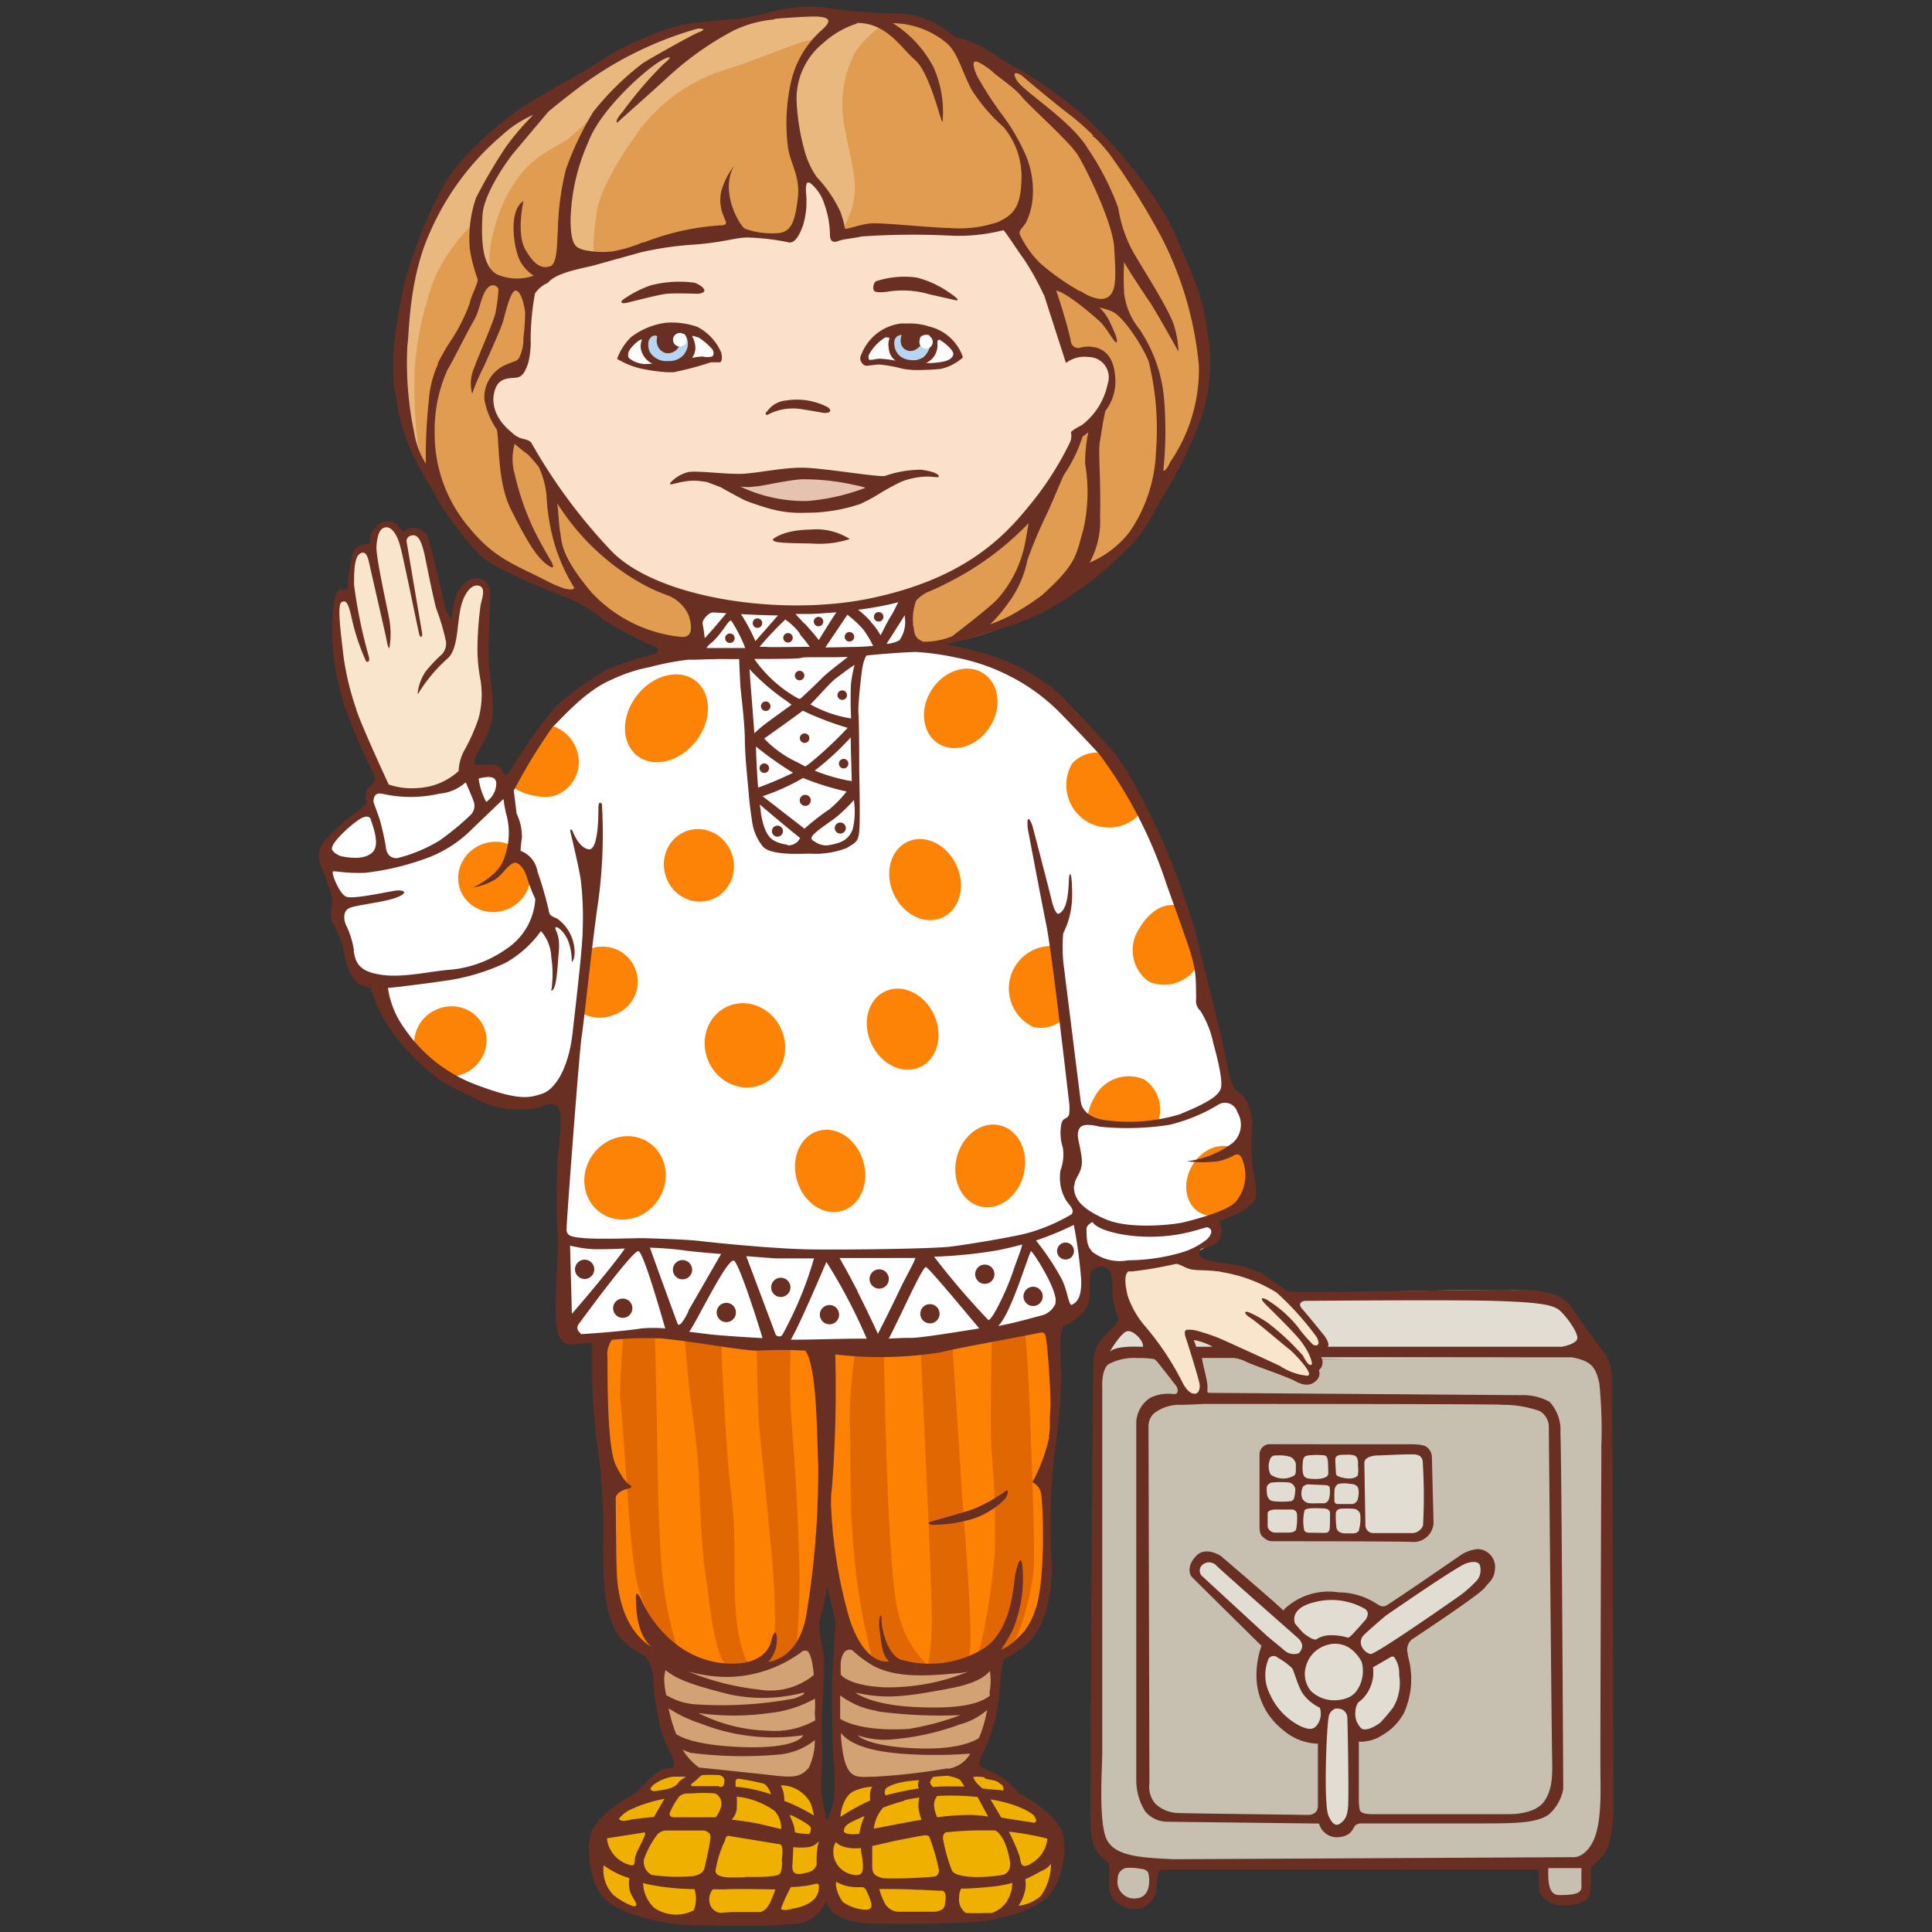 <svg xmlns="http://www.w3.org/2000/svg" width="150" height="150" viewBox="0 0 150 150"><rect x="0" y="0" width="150" height="150" fill="#333333" stroke="none"/><g data-name="за опаздание"><path fill="none" d="M0 0h150v150H0z"/><path d="M87.27 102.82a14.44 14.44 0 0 0-1.49 2.18c-.07.4 17.42.47 18.36.51s15.53-.11 15.53-.11 3.67.25 4 0-.73-2.4-.84-2.58a10.12 10.12 0 0 0-3.67-2.55c-1.49-.36-18.65.22-18.65.22s-12.77 1.64-13.24 2.33z" fill="#e2ddd3"/><path d="M89 105.11s-2.51-.11-3.05.33-.69 6.22-.69 8-.33 21.16-.18 22-.36 5.71.07 7a2.93 2.93 0 0 0 1.6 1.75l-.33 2c.11.84.95 1.82 1.75 1.6a2.05 2.05 0 0 0 1.16-1.16c.33-1.31.15-1.67.8-1.71s29.78-.25 29.78-.25-.05 1.91.38 2.41a2.31 2.31 0 0 0 2.42.06 2.11 2.11 0 0 0 .44-2c-.15-.58 1.64-3.35 1.64-3.35.07-2.11-.11-35.23-.11-35.23s-.73-1.13-1.49-1.27a29.74 29.74 0 0 0-3.82.07l-17 .15s-.18 1.31-.51 1.56-3.64-1.09-3.89-1.2-3.85-.76-3.85-.76l-1.2.07a9 9 0 0 1 .62 2.44c-.11.51-.4.95-.76.87a5.93 5.93 0 0 1-1.78-1.56c0-.15-.86-1.71-2-1.82z" fill="#c7c0b1"/><path d="M99.81 112.6s-1.64-.4-1.78.91a45.24 45.24 0 0 0 .33 5.56c.22.55 5.78.44 5.78.44.65 0 6.07-.15 6.07-.15s.84-.47.91-1.09 0-5-.33-5.31a13.36 13.36 0 0 0-3.2-.55zM107 125.11l4.51-2.58s2.91-2.29 3.64-1.56-.51 2.07-.51 2.07c-.33.58-5.49 4.14-5.49 4.14s-.44.33-.44.69 1.09 3.45-.18 4.94a5.11 5.11 0 0 1-2.65 1.82 1 1 0 0 0-.84 1.16 27.14 27.14 0 0 1-.15 4.54 6.29 6.29 0 0 1-.8 1.85c-.91 0-1.24-.58-1.31-1.78s-.25-5.49-.25-5.49a5.9 5.9 0 0 1-2.15-.55c-.65-.44-2.36-2.18-2.47-3.38a9.57 9.57 0 0 1 .44-2.95l-2-2-2.69-2.95s-.91-.8-.58-1.6.55-.58 1-.51 5.56 4.58 5.56 4.58a5.08 5.08 0 0 1 2-1.35 6.05 6.05 0 0 1 5.36.91z" fill="#e2ddd3"/><path d="M86.87 98.86c-.1.15-.36.87.55 2.8s2.95 3.13 3.2 4.11 1.05 2.51 1.75 2.62 1.24 0 1.05-1-1.2-4-1.2-4l3.78 1.76c.15.07 5.13 2.18 5.53 2.15s.51-.87.51-.87l.73-2.22a40.6 40.6 0 0 0-2.62-3.53A14 14 0 0 0 97.23 99c-.76-.29-4.18-.69-4.76-1a2.7 2.7 0 0 0-1.53-.15s-3.6.28-4.07 1.01z" fill="#f9e5cc"/><path d="M62 .91C60.67 1 57.32 2.07 56.28 2a14.27 14.27 0 0 0-3.37.12c-1 .19-5.65 2.91-7.32 3.66s-3.49 2.4-4.46 2.74-4.31 3.15-5.11 4a58.45 58.45 0 0 0-2.88 5.21 22.65 22.65 0 0 0-1.84 6.93c-.07 2.3.12 7.34.12 7.34a15.2 15.2 0 0 0 2.33 5.55c1.75 2.71 2.35 4.44 4.46 5.91s6 2.33 7.08 3 5.79 4 7.05 4.19 1.55-.1 1.67-1.19-.92-2 .15-2.3 7.66.19 9.4.34 7.2-1.19 7.32-1.31a8.55 8.55 0 0 0-.34 2.23c.15.9-.22 1.72 1.75 1.65a20.76 20.76 0 0 0 8-2.52c1.55-1.14 5.87-3.61 7.15-5S90.51 37 91 36.2s2.91-5.26 2.74-6.79-1.07-7.25-1.94-8.58-3.88-8-6.35-10.35-5.82-4.87-8-5.79a22.89 22.89 0 0 1-4.58-2.59c-.56-.41-4.56-.75-5.82-.8a11.28 11.28 0 0 1-2.57-.24A9.79 9.79 0 0 0 62 .93c-.41 0 0-.02 0-.02z" fill="#e09c51"/><path d="M62.39 13.29s.34 3.73-.63 4.41-3.49.44-4.56.44 2.57.1 2.57.1-5.38 0-5.67.15-5 1.16-5.91 1.31-3.05 0-4.56.87-2.38 1.36-2.71 3.93 0 3.54-.58 4-1.45.15-1.84.87-1.31 1.94-.1 3.15 2.28 1.84 2.91 2.57 3.15 5.14 4.22 6.5 5.28 4.31 9.11 5.28 11.73.39 12.12.24 4.85-.87 7.61-2.57a37.87 37.87 0 0 0 7.42-6.88l1.6-4a11 11 0 0 0 2.52-2.42c.39-.87.58-2.67 0-3.25s-2.57-.39-2.57-.39-1.22-3.69-1.34-3.88-3.44-5.91-3.49-6.11-2.28.63-4.41.34a55.48 55.48 0 0 0-7.37-.1c-.34 0-1.36.44-1.5.39a7.72 7.72 0 0 1-.78-1.94c.02-.2-1-3.2-2.06-3.01z" fill="#fbe0cb"/><path d="M57 37.34a47.73 47.73 0 0 1 5.7-.61 33.51 33.51 0 0 1 4.34.58c.85.27 1.53.48.29.95a8.73 8.73 0 0 1-3.61.9c-1.5 0-1.91.7-3.2.12s-2.91-.95-3.1-1.16a3.53 3.53 0 0 1-.42-.78z" fill="#e6c2b0"/><path d="M67.27 27.78c.18.3 1.15.27 1.67.31s1.73.38 2.44.45a2.74 2.74 0 0 0 1.85-.11c.78-.36 1.18-.11 1.18-.71s-.24-.76-.76-1.13a4.37 4.37 0 0 0-1.21-.59c-.62-.25 0-.35-1.11-.42a7.59 7.59 0 0 0-2.35.13 3.94 3.94 0 0 0-1.2.55c-.14.19-.65 1.28-.51 1.52z" fill="#fff" opacity=".9"/><path d="M69.42 26.07a1 1 0 0 0-.18.95 1.76 1.76 0 0 0 1.18 1.16 1.48 1.48 0 0 0 1.51-.36c.51-.55.76-.38.69-1s.27-.55-.4-.85a4 4 0 0 0-1.91-.2 3.12 3.12 0 0 0-.89.3z" fill="#add1ee" opacity=".9"/><path d="M55.54 27.68c-.18.3-1.15.27-1.67.31s-1.73.38-2.44.45a2.74 2.74 0 0 1-1.85-.11c-.78-.36-1.18-.11-1.18-.71s.24-.76.76-1.13a4.37 4.37 0 0 1 1.22-.49c.62-.25 0-.35 1.11-.42a7.59 7.59 0 0 1 2.35.13 3.94 3.94 0 0 1 1.2.55c.14.1.64 1.19.5 1.42z" fill="#fff" opacity=".9"/><path d="M53.34 26.08a1 1 0 0 1 .18.95 1.76 1.76 0 0 1-1.18 1.16 1.48 1.48 0 0 1-1.51-.36c-.51-.55-.76-.38-.69-1s-.27-.55.4-.85a4 4 0 0 1 1.91-.2 3.12 3.12 0 0 1 .89.3z" fill="#add1ee" opacity=".9"/><path d="M68.42 2a9 9 0 0 0-2 2 8.73 8.73 0 0 0-1 4.68c.07 1.7 1.24 5.19.9 6.59a6 6 0 0 1-.8 2.33c-.27.27-1-2.52-1.84-3.3a8.4 8.4 0 0 1-2.16-3.71c-.07-.87-.27-3.44.39-4.87a6.41 6.41 0 0 1 1.84-2.59c.36-.17-.68-.1-1.43.12s-4.8 1.84-6.23 2.23a13.25 13.25 0 0 0-6.4 4.56c-1.89 2.62-3.2 4.92-3.39 6.64a16.48 16.48 0 0 0-.22 3c.07.29-2 .48-2.11-1s0-4.48 0-4.48c.48-1.19 2.18-5.19 2.18-5.19.53-.61 1.41-1.75 1.41-1.75A24.27 24.27 0 0 1 44 10.87c-1.36.87-2.67 1.24-4.1 3.39s-2.25 5.58-1.75 6.86a9.42 9.42 0 0 1-1.19-2.74 6.8 6.8 0 0 1 0-1.24 14.55 14.55 0 0 0-3.2 4.39 25.81 25.81 0 0 0-1.55 6.91 36.79 36.79 0 0 0 .22 6l.29 1.26s-1.58-3.27-1.58-4.51-.24-5.91.46-8.6a67.69 67.69 0 0 1 2.93-7.64 31.51 31.51 0 0 1 5.62-5.87c1.7-1.21 6.3-3.9 8.1-4.94a21.63 21.63 0 0 1 6.5-2.21 29 29 0 0 0 4.44-.46 13.43 13.43 0 0 1 5.43-.32c1.79.39 3.8.85 3.8.85z" fill="#e9b87f"/><path d="M29.93 60.92s-2.62-5.38-2.64-5.48a59.38 59.38 0 0 1-1.19-6.71c-.07-1.82 0-2.25.44-2.4s.48-.07.53-.87a6.75 6.75 0 0 1 .46-2.46c.27-.32 1.09-.36 1.21-.41s0 .22.34-1.07 1.12-.65 1.41-.41a3.07 3.07 0 0 1 .56.73 1.37 1.37 0 0 1 1.19-.34c.61.19.7.34.95 1.31s1.14 4.73 1.16 5 .68 1 .68 1a10.41 10.41 0 0 1 .97-2.65c.51-.7 1-1 1.31-.8a1 1 0 0 1 .48 1.36 20.36 20.36 0 0 0-.22 4.73c.07 1 .78 3.05.22 4.48A33.71 33.71 0 0 1 36 59.81c-.27.36.58.75-.68 1.12s-2.42 1.09-3.49.78-1.44.16-1.9-.79z" fill="#f9e5cc"/><path d="M46.61 105.57s-.15-1.43.87-1.72 6.06 0 7.88.22a72.17 72.17 0 0 0 8.27.7c1.87 0 8.75-.32 8.75-.32 1.87-.29 5.26-1.12 6.76-1.31s2.33-1 2.47 0a26.1 26.1 0 0 1 0 5.87c-.29 1.65.22 3.83-.19 5a26.3 26.3 0 0 0-.39 5.82c0 1.14 0 4.9-.8 6.06a17.67 17.67 0 0 1-3.25 3c-2.11.44-2.91 1-5 .82s-4.87-.36-5.89-2.08-1.77-6.13-1.77-6.13-.78 2.64-1 3.47-.73 3.05-2.52 3.81-2.74 1.41-4.36 1.14-5.58-.63-6.47-1.65a12.6 12.6 0 0 1-2.45-6.11c0-2-.15-7.9-.27-8.44s-.74-7.62-.64-8.15z" fill="#fd8204"/><path d="M48.38 103.83s-.32 4.07-.22 4.8.46 6.06.53 6.93.36 6.25.95 8 1.5 4 3.13 5a30.74 30.74 0 0 1-1.38-6.57c-.32-3.51-.39-11.76-.39-11.76l-.15-6.45s-2.38-.37-2.47.05zM53.15 103.83s.24 3 .41 4.34.61 4.58.68 6 .15 5.33.51 7.88.65 5.91 1.53 7.13 2.08.1 2.08.1-.63.07-1.09-2.91 0-6.3-.48-10.18-.79-11.73-.79-11.73a24 24 0 0 0-3-.7c.18.16.15.07.15.07zM58.7 104.53c.1 0 .07 4.82.29 6.76s.53 5.33.85 8.63.48 7.08.15 8.19a2.87 2.87 0 0 1-.85 1.48s2-.87 2.06-.95.65-.8.65-.8a60.2 60.2 0 0 0 .15-8.14c-.17-5.31-.58-9.45-.63-10.62s0-4.7 0-4.7zM66.41 104.92a35.29 35.29 0 0 0-.44 5.16c.1 2.33 0 6.71.22 9a50.31 50.31 0 0 0 .95 7.22c.46 1.77.34 2.74 1.36 2.93s3.25.36 3.25.36 3-.32 3.47-1-.53-12.39-.58-13.38-.7-10.84-.7-10.84l-2.45.51s.87 18.35.85 20.75a20.08 20.08 0 0 1-.29 3.68 8.17 8.17 0 0 1-2.33-4.19c-.85-3.13-1.09-20-1.09-20zM77 103.9s-.17 7.66 0 9a63.85 63.85 0 0 1 .22 7.78c-.17 2.16-.87 7-1.33 7.66s1.62.27 2.38-.22 1.91-4.46 2-6.57-.27-10.72-.27-10.72-.24-7.1-.48-7.37-2.52.44-2.52.44z" fill="#e16702"/><path d="M51 128.87a28.4 28.4 0 0 0 .41 4.22c.36 1.41.78 3.32 1.33 3.81s3.68.87 4 .92 5.07.53 5.26.51.61.36 1.07-1.19a16.37 16.37 0 0 0 .19-4.14c.07-.53.22-4.53-.17-4.78a1.83 1.83 0 0 0-1.45.19 7.85 7.85 0 0 1-2.88 1.31c-1.12.15-5.45.17-6-.32s-1.43-1.1-1.72-.5-.04-.03-.04-.03zM66 127.48a7 7 0 0 0 3.56 2.21c2.16.46 7.05-.82 7.34-.82s.19.51.19 1.33a5.33 5.33 0 0 1-.17 2.4c-.39 1.19 0 1.82-.68 2.76s-1.12 1.84-2 2.06a19.13 19.13 0 0 1-3.22.61 23.36 23.36 0 0 0-3.3.29c-1.16.19-2 .78-2.21.17a10.52 10.52 0 0 1-.32-2.64c0-.68-.32-3.59-.34-4.1a33.08 33.08 0 0 1 .51-4.19c.18-.03.28-.44.64-.08z" fill="#d2a274"/><path d="M53.3 137.52s-1.52 0-1.89.32-1.26 1.07-1.45 1.31a9.37 9.37 0 0 1-.95.9 16.72 16.72 0 0 0-1.84 1.62 2.5 2.5 0 0 0-.68 1.7c0 .9-.27 1.09.1 2s0 1.94 3.25 3 7.81.8 9 .73 2.79 0 3.56-.44a10.76 10.76 0 0 0 1.45-1.12c.39-.32.56-.75.73-.17s.15 1.26 1.14 1.48a17.94 17.94 0 0 0 3 .39h3.42c.34 0 6.37-.65 6.67-.78s2.3-.82 2.59-1.31 1.28-3.78 1.12-4.39a7.43 7.43 0 0 0-1.52-2.02c-.44-.46-2.4-1.67-2.79-2.18a3.1 3.1 0 0 0-1.77-.95c-.61-.12-5.94.46-5.94.46a41.37 41.37 0 0 0-4.14.51c-.85.24-1.16.48-1.36 1.21s-.48 2.81-.48 2.81a6.74 6.74 0 0 1-1-2.16 2 2 0 0 0-1.62-1.94c-1.38-.29-3.93-.46-4.51-.58s-4.09-.4-4.09-.4z" fill="#efb000"/><path d="M54.4 47c-.18 0 .15 2.8-.25 3.42s-2.11.36-5 1.35-4.93 2.23-6.27 3.97-3.24 5.53-3.42 5.45-.62-.84-.91-1.13-1.38-.06-1.6-.06-.44.47-1.35.65-2.55 1.05-4.18 1-2.51-.62-2.62-.11a2.38 2.38 0 0 1-1.13 1.85c-1 .65-2.65 1.89-2.47 2.91a7.88 7.88 0 0 0 .44 2.44 6.25 6.25 0 0 1 .84 1.67 5 5 0 0 0 .18 1.75c.25.95.55 2.8 1.35 3.45a3.48 3.48 0 0 0 1.49.76s1.16 3.74 2.4 4.87 4.44 3.74 7.05 4.22a7.58 7.58 0 0 0 4.8-.8c.58-.18.25 2.4.33 3.16s-.29 6.33-.25 7.05 0 4.11-.07 5.38-.4 3.45 1.53 3.74 3.2-.55 4.58-.62 9.89 1 11.49 1.13 8.29.25 9.93.11 6.44-1.16 7.53-1.38 4.8-1.13 5.31-1.85.18-3 .22-3.45 1.64.8 3.27.51 2.51-.69 4.11-1 1.83-.44 2.27-1.2.4-1 .33-1.24 2.11-1.09 2.73-2.22-.65-7.09-.65-7.09a9.63 9.63 0 0 1-1.53-2.91c-.11-1-2-8.84-2-8.84S90.4 66.21 90 65.41s-4.73-7.53-5.53-8.8-6-5.31-9.24-6.07a20.83 20.83 0 0 0-4.69-.65c.11 0 .07-3.6.07-3.6a35.71 35.71 0 0 1-7.74 1.09c-3.45-.04-8.47-.38-8.47-.38z" fill="#fff"/><ellipse cx="51.74" cy="55.78" rx="3.69" ry="2.9" transform="rotate(-51.97 51.73 55.772)" fill="#fd8306"/><ellipse cx="54.27" cy="67.18" rx="2.71" ry="2.83" transform="rotate(-19.31 54.28 67.206)" fill="#fd8306"/><path d="M44.76 58.18a2.77 2.77 0 0 1-1.62 3.57c-1.41.5-4.6-.67-3.5-1.77s2.52-3.75 3-3.67a2.85 2.85 0 0 1 2.12 1.87zM47.75 78.75a2.86 2.86 0 0 1-2.69-.16c-.43-.27.18-3 .46-4.78a2.72 2.72 0 1 1 2.23 4.95z" fill="#fd8306"/><ellipse cx="34.96" cy="80.86" rx="2.83" ry="2.71" transform="rotate(-24.3 34.963 80.842)" fill="#fd8306"/><ellipse cx="38.38" cy="68.09" rx="2.83" ry="2.71" transform="rotate(-24.3 38.365 68.088)" fill="#fd8306"/><ellipse cx="57.83" cy="81.16" rx="3.09" ry="3.31" transform="rotate(-24.3 57.836 81.15)" fill="#fd8306"/><ellipse cx="48.52" cy="91.45" rx="3.31" ry="3.09" transform="rotate(-55.25 48.523 91.444)" fill="#fd8306"/><ellipse cx="64.45" cy="90.92" rx="2.68" ry="3.24" transform="rotate(-16.71 64.414 90.913)" fill="#fd8306"/><ellipse cx="76.88" cy="90.52" rx="3.24" ry="2.68" transform="rotate(-76.4 76.88 90.52)" fill="#fd8306"/><path d="M80.26 79.75a3.3 3.3 0 0 1 1.52-6.3c.68 3.49 1.37 5 1 5.43a2.59 2.59 0 0 1-2.52.87z" fill="#fd8306"/><ellipse cx="70.08" cy="79.91" rx="2.68" ry="3.24" transform="rotate(-24.73 70.068 79.9)" fill="#fd8306"/><ellipse cx="71.82" cy="68.29" rx="2.68" ry="3.24" transform="rotate(-24.73 71.825 68.286)" fill="#fd8306"/><ellipse cx="74.59" cy="55" rx="3.24" ry="2.68" transform="rotate(-57.14 74.588 54.997)" fill="#fd8306"/><path d="M88.24 63.45a3.3 3.3 0 0 1-5-4.17 2.61 2.61 0 0 1 2.62-.76c.57.12 3.31 3.82 2.38 4.93zM89.18 76.2a3 3 0 0 1-.7-4.15c.9-1.55 2.34-2.23 3.62-1.49a37.82 37.82 0 0 1 1 4.17 3 3 0 0 1-3.92 1.47zM84.44 86.71a3.79 3.79 0 0 1 .48-1.42 3 3 0 0 1 3.94-1.47 2.83 2.83 0 0 1 1 3.41c-.05.25-5.56.61-5.42-.52z" fill="#fd8306"/><ellipse cx="94.57" cy="91.7" rx="2.84" ry="2.34" transform="rotate(-60 94.561 91.695)" fill="#fd8306"/><g data-name="Лицо контур"><path d="M68 22.65s.16.09.89 0a7.38 7.38 0 0 1 3.27.2l1.95.44s.71.2-.29-.49a7.75 7.75 0 0 0-2.64-1.25 7.08 7.08 0 0 0-3.18.29c-.22.16-.31.77 0 .81zM54.18 22.81s-1.73-.07-2.42 0-2.8.64-3.15.71-.58-.05-.07-.37a8.44 8.44 0 0 1 2-1 8.88 8.88 0 0 1 3.38-.2c.5.17 1.3.75.26.86zM56 27.38a4.07 4.07 0 0 0-1.85-2 6.07 6.07 0 0 0-2.47-.32A5.71 5.71 0 0 0 49 26.17a4.51 4.51 0 0 0-1.09 1.69 6.31 6.31 0 0 0 1.82.75 13.47 13.47 0 0 0 2.08.29h.49a25.86 25.86 0 0 0 2.9-.77h.68c.1 0 .24-.19.12-.75zm-6.06.87a2 2 0 0 1-1-.37c-.15-.1-.17-.2-.17-.24a.31.31 0 0 0 0-.08c-.05-.48.86-1.16.91-1.16l.17-.05a1.35 1.35 0 0 0-.09.76 1.67 1.67 0 0 0 .89 1.13c-.32.02-.6.03-.75.02zm3.26-.85a1.48 1.48 0 0 1-1.29.63 1.51 1.51 0 0 1-1.44-.67 1.35 1.35 0 0 1-.1-.93l.09-.15a.52.52 0 0 1 .34-.23h.1a.21.21 0 0 1 .13.09 1.12 1.12 0 0 0 0 .62.94.94 0 0 0 .7.66 1 1 0 0 0 .91-.39l.08-.14s-.43-.37-.33-.62a.49.49 0 0 1 .3-.34H53.14a1.21 1.21 0 0 1 .03 1.48zm2.09.28a1.55 1.55 0 0 1-.74 0 4.58 4.58 0 0 0-.82.11 1.4 1.4 0 0 0 .26-.72 1.83 1.83 0 0 0-.2-.86.09.09 0 0 1 0-.14l.45.14a4.72 4.72 0 0 1 1.06.9c.12.17.16.48-.04.58z" fill="#692f23"/><circle cx="52.78" cy="26.38" r=".53" fill="#fff"/><path d="M74.75 27.71a3.64 3.64 0 0 0-2.54-2.34l-.33-.1a5.22 5.22 0 0 0-1.57-.15 2.67 2.67 0 0 0-.39 0 3.8 3.8 0 0 0-3 2.29s-.07.16-.08.18a.54.54 0 0 0 .08.58.46.46 0 0 0 .34.23c.14 0 .59-.08 1-.1a10.32 10.32 0 0 1 1.78.32 5.85 5.85 0 0 0 1 .11 19.61 19.61 0 0 0 2-.09 3.67 3.67 0 0 0 1.56-.76.22.22 0 0 0 .15-.17zm-6.42.14c-.26 0-.58.09-.71.09h-.13a.44.44 0 0 1 0-.45 3.67 3.67 0 0 1 1.22-1.28.38.38 0 0 1 .23 0h.09a.19.19 0 0 1 0 .16A1.24 1.24 0 0 0 69 27a1.3 1.3 0 0 0 .53 1 9.39 9.39 0 0 0-1.2-.15zm3.39-.13a1.65 1.65 0 0 1-.61.24 2 2 0 0 1-.91-.12 1.21 1.21 0 0 1-.74-.92c-.16-.75.3-.87.39-.89A.2.2 0 0 1 70 26s-.3.83.33 1.16 1.13-.33 1.13-.33-.16-.6.07-.74.63-.15.66 0a3.17 3.17 0 0 1 0 .85 1.58 1.58 0 0 1-.47.77zm2.28-.14c-.21.55-1.19.55-1.67.61h-.44a1.51 1.51 0 0 0 .89-1.5v-.2a.16.16 0 0 1 .17-.11 3.47 3.47 0 0 1 .8.64c.37.38.25.56.25.56z" fill="#692f23"/><circle cx="71.9" cy="26.55" r=".52" fill="#fff"/><path d="M59.56 31.94a2 2 0 0 1 1.51-.85 5.15 5.15 0 0 1 3.24.55c.42.38-.13.47-.47.4s-1.71-.29-1.71-.29a4.2 4.2 0 0 0-2.53.45c-.09.08-.27-.1-.04-.26zM71.53 36.47a8.48 8.48 0 0 0-2.84.49c-.64.07-4.42-.56-6.09-.64s-3.87.45-5.11.47-3.2-.24-4-.15a2.78 2.78 0 0 0-1.44.84c-.24.4 1-.35 2.44-.11l.39.05 1.06.4s1.64.93 2 1.07 1.27.45 1.67.56a8.88 8.88 0 0 0 2.93.36 13.09 13.09 0 0 0 4.22-.67 12.71 12.71 0 0 0 1.56-.84 18.63 18.63 0 0 1 1.68-.91 5.86 5.86 0 0 1 2-.39c.4 0 .87.11.89 0s-.2-.37-1.36-.53zm-8.88 2.43a11.63 11.63 0 0 1-5.18-1.13 3.78 3.78 0 0 0 1.16 0c.45 0 2.51-.51 3.69-.56a18.06 18.06 0 0 1 4 .44 8.16 8.16 0 0 1 .88.22 16.3 16.3 0 0 1-4.55 1.03zM60 41.88s.71-.73 2.89-.76a4.88 4.88 0 0 1 3.09.73 7.63 7.63 0 0 1-2.93.35c-2.1-.04-3.05-.04-3.05-.32z" fill="#692f23"/></g><path d="M72.28 118.13s2.76-.75 3.37-1a12.39 12.39 0 0 0 2.35-1.31c.39-.36.24.24.07.51a6.33 6.33 0 0 1-2.35 1.53 11.08 11.08 0 0 1-3.35.53c-.26-.02-.37-.19-.09-.26zM111.17 113.1a1 1 0 0 0-.38-.74c-.25-.25-1.3-.23-1.33-.23H98.47a.81.81 0 0 0-.68.86v5.1c0 .88 0 1.05.38 1.33a.9.9 0 0 0 .63.24s10.48 0 10.86.06a1.58 1.58 0 0 0 1.25-.52 1.6 1.6 0 0 0 .39-.93s-.12-4.86-.13-5.17zm-7.5.21c0-.24.21-.36.53-.36s.89-.06 1.09.14.14.67.14.67a3.1 3.1 0 0 1 0 .75c-.07.19-.45.36-1.07.24s-.62-.26-.63-.31-.06-.99-.06-1.13zm.25 1.9a2.31 2.31 0 0 1 .91 0c.53 0 .61.32.61.32a1.43 1.43 0 0 1 0 .75.53.53 0 0 1-.43.49h-1.23a.3.3 0 0 1-.17-.17 7.92 7.92 0 0 1 0-.9.62.62 0 0 1 .31-.5zm-5.33-1.85A.43.43 0 0 1 99 113h.18a2.77 2.77 0 0 1 1 .11.74.74 0 0 1 .43.57v.23c0 .44 0 .58-.17.67a1.68 1.68 0 0 1-1.79-.1 1.4 1.4 0 0 1-.06-1.13zm-.24 2.09a.51.51 0 0 1 .44-.35 6.7 6.7 0 0 1 1.28 0 .61.61 0 0 1 .5.56 2.94 2.94 0 0 1-.11.7.39.39 0 0 1-.22.19 6.26 6.26 0 0 1-1.39 0s-.38 0-.48-.53a3.48 3.48 0 0 1-.02-.58zm2.28 3.29c-.06.19-.32.23-.48.25h-1.17a.6.6 0 0 1-.56-.46v-1.05s0-.27.6-.28h1.33a.39.39 0 0 1 .35.39 4.41 4.41 0 0 1-.07 1.14zm.51-5c0-.72.21-.72.62-.76a5.66 5.66 0 0 1 .93 0c.46 0 .41.37.44 1.41 0 .47-1 .47-1.49.41s-.52-.37-.51-1.11zm.06 1.67a.5.5 0 0 1 .44-.16l1.38.06c.28.1.22.25.22.25a1.92 1.92 0 0 1-.08.88.5.5 0 0 1-.33.27h-.49a4.68 4.68 0 0 1-.69 0 .68.68 0 0 1-.56-.42 1.17 1.17 0 0 1 .11-.93zm2.05 3.08c0 .31-.08.48-.26.51s-.85 0-1.18 0-.51 0-.57-.28a3.51 3.51 0 0 1 .05-1.47c.17-.21 1-.15 1.41-.14.56 0 .56.33.56.33s.01.69-.01 1zm2.25.37a.58.58 0 0 1-.41.19h-.65c-.55 0-.65-.32-.68-.44a7.5 7.5 0 0 1-.05-1.06.39.39 0 0 1 .36-.41 6.8 6.8 0 0 1 1 0 .56.56 0 0 1 .54.45 3.16 3.16 0 0 1-.11 1.22zm5-.47a.93.93 0 0 1-.93.64h-3a.62.62 0 0 1-.56-.65l-.08-4.67a1.47 1.47 0 0 1 0-.18c.06-.51 1-.54 1.06-.53s2.16-.11 2.82-.08.65.56.65.56a43 43 0 0 1 .03 4.87z" fill="#692f23"/><g fill="#692f23"><path d="M85.13 58.14l-.05-.07s.15.23.05.07z"/><path d="M125.27 140s-.1-32-.12-33a4.38 4.38 0 0 0-.41-1.72s-1.67-2.23-2.76-3.83-4.24-1.25-4.7-1.3-10.83.12-11.39.12-5.39.09-5.78 0-.46-.27-1.87-1.21-3.47-.95-4.36-1.19-.92-.56-.7-.82 1-.17 1.48-.75a1.54 1.54 0 0 0 0-1.47l1.48-.63a4.92 4.92 0 0 0 1.24-.91c.18-.33.25-.8-.07-2.22a17.8 17.8 0 0 1-.07-3.86c0-.53-.35-1.95-.92-2.29-.82-.49-.9-1.53-1.19-3s-2-8.18-2.29-9.49a62.86 62.86 0 0 0-2.8-7.67c-.65-1.27-2.41-5.31-4.31-7.2l-.08-.09c-.49-.53-3.08-3.3-3.53-3.71a15.74 15.74 0 0 0-5.6-3 30.7 30.7 0 0 0-3.1-.73c1.44-.31 3.64-1 5.3-1.54A19.13 19.13 0 0 0 83.48 46a23.41 23.41 0 0 0 4-3.37c1.72-1.65 2.13-3.05 3-4.39a33.82 33.82 0 0 0 2.81-5.91 13.36 13.36 0 0 0 .46-6.5c-.32-2.52-.75-3.54-2.42-7.44s-5.94-8.21-5.94-8.21c-.25-.24-.59-.58-1-1a34.73 34.73 0 0 0-5.48-3.93c-.38-.15-2.1-1.26-2.51-1.52l-.09-.06a9.53 9.53 0 0 0-2-.75c-.24-.07-.22-.19-1.62-1.07a6.82 6.82 0 0 0-3.69-.8c-.44 0-2.55-.17-2.55-.17S65 .76 64 .57a11.85 11.85 0 0 0-4 .32 23.23 23.23 0 0 1-2.64.58 43.63 43.63 0 0 0-4.46.46 23.27 23.27 0 0 0-6.62 3c-1.09.75-4.14 2.35-5.62 3.32s-4.85 3.71-6.21 6.13a34.76 34.76 0 0 0-3.18 8.12c-.12 1.24-1.21 4.82-.53 8.36a14.94 14.94 0 0 0 1.6 5c.28.62 1.08 1.93 1.43 2.51a4.12 4.12 0 0 0 .24.5 29.67 29.67 0 0 0 3.27 4.27c1 .9 4.24 2.28 6.37 3.13a10.17 10.17 0 0 1 3.22 1.87 36.76 36.76 0 0 0 3.68 1.94c.46.19.56.27.53.48s-.68.32-1.43.53-2.3.8-2.5.87a25.64 25.64 0 0 0-3.91 2.8 27.62 27.62 0 0 0-2.93 4c-.41.56-.75 1.28-1 1.38s-.39-.63-.7-.73a6.29 6.29 0 0 0-1.53 0c-.17 0-.36-.12-.17-.63s1.38-2.06 1.36-3.68a24.05 24.05 0 0 0-.27-3c-.06-.62-.08-2.09-.06-2.4s.15-3.68.1-3.88a1 1 0 0 0-.95-.92c-.85-.07-1.45.68-1.77 1.62a8 8 0 0 0-.25 1.48c-.13-.06-.34-.25-.49-.82-.22-.87-1.16-5-1.36-5.5A1.18 1.18 0 0 0 32 41c-.46 0-.43.22-.65.25s-.56-.78-1-.78a1.48 1.48 0 0 0-1.41.73c-.39.63-.1.8-.24.95s-.85 0-1.24.63a10.57 10.57 0 0 0-.46 3c-.1.15-.27-.1-.63 0s-.56 1.23-.58 3.32A18.48 18.48 0 0 0 27 55.47c.85 2.3 1.87 4.34 2 4.61a.63.63 0 0 1 0 .68c-.15.27-.44.34-.56.7a1.56 1.56 0 0 0 0 .88c0 .22-1 .85-1.4 1.19a14.43 14.43 0 0 0-1.79 1.71 1.78 1.78 0 0 0-.46 1.55c.1.51.91 2.22 1 3 .06.41-.34 1.32.13 2.06a6.5 6.5 0 0 1 .7 1.61c.23 1.64.67 2.5 1.21 2.91a2.17 2.17 0 0 0 .94.29 11.85 11.85 0 0 0 2.08 4A17.13 17.13 0 0 0 34.37 84c.61.34.92.51 3 1.53a7.15 7.15 0 0 0 4.68.39c.24-.1 1-.44 1.33.12s0 3.08-.07 3.71a58.86 58.86 0 0 0 0 6.57c0 1.55-.29 5.36-.1 6.66s.65 1.48 1.65 1.36l1.1-.12a56.18 56.18 0 0 0 .33 7.4 47.61 47.61 0 0 1 .55 7.45c0 1.49-.29 6.44 1.45 8.22a7.61 7.61 0 0 0 1.82 1.31 3 3 0 0 1 .61 1.75 17.26 17.26 0 0 0 .82 4.63c.53 1.19.87 1.75.78 2.11s-.68 0-1.48.65-1.33 1.45-1.79 1.65-2.81 1.65-3.18 3-.07 4.07 1.24 5.19 4.56 1.82 6.13 1.87 6.52.12 7.3 0 1.89.07 2.69-.65a2.79 2.79 0 0 0 .9-1.14v-.18c.29 1.28 1.5 1.65 3.08 1.84a85.24 85.24 0 0 0 8.68-.12c1.31-.1 4.46-.78 5.6-2.06a6 6 0 0 0 1-4.78c-.29-1.19-2-2.3-2.5-2.64a5.8 5.8 0 0 0-.76-.4c-.17-.17-.84-.83-1-1a7.18 7.18 0 0 0-1.79-1c-.63-.15-.39-.63-.17-1.16a11.06 11.06 0 0 0 1.09-3.08c.33-1.71.29-3.72.62-4.27a7.13 7.13 0 0 0 2.09-1.52c1.24-1.42 1.78-4.11 1.53-6.69a52.83 52.83 0 0 1 .25-7.56 52.68 52.68 0 0 0 .55-6.11c-.06-1.91-.21-3.38.17-4a3.41 3.41 0 0 0 1.72-1.32c.34-.51.29-.95.32-2s.09-1.05.6-1.22a.8.8 0 0 1 1 .35 4.59 4.59 0 0 1 .17 1.07 6.22 6.22 0 0 0 .27 2.08c.27.56.24.56-.1 1s-1.55 1.31-1.65 2.55-.24 35.56-.24 35.56-.1 2.13.63 2.93.78.48.85 1.19-.51 2.33 1.16 2.91a1.71 1.71 0 0 0 2.47-1.26 8 8 0 0 1 .15-1.31s0-.31.46-.32h29.08v1.25c.07 1.45 1.69 1.53 1.69 1.53a3.94 3.94 0 0 0 1.85-.31c.77-.3.43-2.21.52-2.55s.9-.68 1.33-1.7a11.09 11.09 0 0 0 .42-3.36zm-24-39s11.33-.1 14.68 0 4.59.27 5.13.73 1.56 1.87 1.36 2.27-1.18.56-1.18.56h-18.17c.21-.25-.32-.95-.39-1-.32-.41-1.14-1.41-1.6-1.94s.19-.62.19-.62zm-6.5-2.25a11.67 11.67 0 0 1 4.34 1.6 22.71 22.71 0 0 1 3.08 3.41 1.07 1.07 0 0 1 .18.47c0 .27-.22.26-.41.18a10.92 10.92 0 0 1-1.23-1.43 9.42 9.42 0 0 0-2.42-2.1c-.51-.22-.35.05-.18.25s1.85 1.8 2.67 2.75 1.2 2.05 1 2.09-.35-.18-.65-.73a19.38 19.38 0 0 0-2.68-2.51 8.84 8.84 0 0 0-1.45-.82c-.36-.16-.57 0 .06.41s2.75 2.25 3 2.42 2.05 2 1.42 2.07a4.6 4.6 0 0 1-2.11-.75c-.31-.16-3.58-1.65-4.36-2a13 13 0 0 0-1.93-.69 2.49 2.49 0 0 0-.89-.13c-.27 0-.27.27-.13.67s.82 2.58 1 3.31c.16.52 0 .87-.17.95s-.64.12-1.14-.91a21.72 21.72 0 0 0-2.84-4.26 7.23 7.23 0 0 1-1.38-2.4c-.23-1-.26-1.63.06-1.89h.3a29.19 29.19 0 0 0 3.37-.58c.32 0 .58.24 1.07.39s1.26.05 2.45.22zm-.68 5.81h-1.22c-.13-.42-.19-.5-.17-.52a4.65 4.65 0 0 1 1.41.5zm22.42 4.51a8.61 8.61 0 0 1 3.05.49 1.45 1.45 0 0 1 .69 1.31s.22 23.85.25 25.32.09 2.74-.65 3.72-2.64.94-2.64.94h-10.73c-.53 0-.83-.1-.91-.33a4.13 4.13 0 0 1-.07-.91v-4.4s.12.07.8-.06a3.12 3.12 0 0 0 1-.42A4.45 4.45 0 0 0 109 133a6.42 6.42 0 0 0 .3-4.47.69.69 0 0 0 0-.13 1.06 1.06 0 0 1 .31-1.11s5.22-3.44 5.65-4 .8-.69.82-1.67a1.39 1.39 0 0 0-1.33-1.35 2.9 2.9 0 0 0-1.24.4s-5.54 3.82-5.91 4a.54.54 0 0 1-.62-.13l.07.09a5.44 5.44 0 0 0-3.12-1 5 5 0 0 0-4.2 1.29l-.09.12c-.44-.47-4.86-4.24-4.86-4.24s-1.16-.78-1.91 0-.49 1.44-.38 1.58 5.39 5.34 5.45 5.4a6.92 6.92 0 0 0-.37 2.8 5.38 5.38 0 0 0 2 3.7 4.32 4.32 0 0 0 2.75 1.1v4.83c0 .7-.7.7-.7.7s-9.79-.12-10.18-.15a2.67 2.67 0 0 1-1.72-.7 2 2 0 0 1-.48-1.58l-.07-27.74a1.33 1.33 0 0 1 .42-1 3.24 3.24 0 0 1 2.15-.67c.35 0 1.78-.07 1.78-.07s22.21 0 23.02.06zM103.36 132a2.6 2.6 0 0 1-1.58-.71 2.08 2.08 0 0 1-.4-1.87 2.36 2.36 0 0 1 1.67-1.71 2.06 2.06 0 0 1 1.84.32 3 3 0 0 1 .83 1 2.67 2.67 0 0 1-.34 2.17c-.58.95-2.02.8-2.02.8zm1.31 8.2c-.06 1-.39 1.19-.59 1.35s-.53.32-.93-.56-.16-6.81 0-7.62a.8.8 0 0 1 .53-.71.67.67 0 0 1 .23 0 .78.78 0 0 1 .3.07.74.74 0 0 1 .39.54c.03.14.13 5.97.07 6.93zm1.3-14.4c-.16.22-.93 1.05-.93 1.05s-.29.33-.42.29a4.34 4.34 0 0 0-1.36-.18 2 2 0 0 0-1 .28s-.13.27-1-.4c-.06 0-.71-.78-.71-.78s-.53-1.15 1.44-1.65a5.23 5.23 0 0 1 4 .51c.37.28.15.66.01.88zm1.62-.36s5.49-3.8 6.22-4.05 1-.05 1.07.09a1.31 1.31 0 0 1-.15 1.15 9 9 0 0 1-1.67 1.45s-6.34 4.45-6.67 4.34a1.05 1.05 0 0 1-.6-.47.78.78 0 0 1 .05-.95c.32-.35 1.75-1.56 1.75-1.56zm-6.86 1.7a1.06 1.06 0 0 1 .37.57.82.82 0 0 1-.27.65 1.12 1.12 0 0 1-1.13-.24c-.42-.36-1.31-1.09-1.31-1.09l-5.11-4.71a.6.6 0 0 1 0-.75.78.78 0 0 1 1.18 0c.43.43 6.27 5.57 6.27 5.57zm-2.23 1.63a.47.47 0 0 1 .59-.15l.18.12a5.25 5.25 0 0 1 1.05.78c.16.25.38 1.19.78 1.9a3.36 3.36 0 0 0 1.37 1.16 1.5 1.5 0 0 1-.09 1.16c-.33.58-.67.59-1.37.3a5.05 5.05 0 0 1-2.39-2.45 3.28 3.28 0 0 1-.12-2.82zm6.74 4a1.43 1.43 0 0 1 .21-.59 2.63 2.63 0 0 0 .85-1 2.93 2.93 0 0 0 .3-1.73l1.4-.81a.29.29 0 0 1 .23 0 2.17 2.17 0 0 1 .4 1.42 3.68 3.68 0 0 1-.47 2.51 13.13 13.13 0 0 1-1 1.18s-1 .76-1.46.45a1.59 1.59 0 0 1-.46-1.38zm-33.64-83c-.77-.26-.6-1.06-.69-1.14a4.2 4.2 0 0 1 .22-2 2.9 2.9 0 0 1 .86-.65 15.08 15.08 0 0 0 1.4-.64 23.06 23.06 0 0 0 6.48-4.73c-.12.58-.2 1.18-.28 1.54a9.2 9.2 0 0 1-2.18 4.4c-.72.72-2.82 2.34-3.49 2.85a5.65 5.65 0 0 1-2.32.42zM84.25 36a13.28 13.28 0 0 1-.11 5c-.58 2-.51 2.69-2.84 4.84l-.36.34a20.52 20.52 0 0 1-2.68 1.71c-.39.19-.87.39-1.39.59a11.4 11.4 0 0 0 1.41-1.66 8.26 8.26 0 0 0 1.49-3.35A36.1 36.1 0 0 1 81.23 40c.23-.47.88-2 1.35-3.1a11.45 11.45 0 0 0 1.47-3 4.82 4.82 0 0 0 .45-.35 11.28 11.28 0 0 0-.25 2.45zM84 33c-.92.48-.85.58-.85.58a1.25 1.25 0 0 1-.07.75 24.52 24.52 0 0 1-3.3 5.09C77.68 42 74.53 45 67.6 46.45s-16.6 0-20.14-3.68a42.44 42.44 0 0 1-6.16-8.31c-.07-.15-.22-.29-.7-.39a1.81 1.81 0 0 1-.85-.48c-1.58-1.28-1.6-2.62-1.28-3.44s1.07-.78 1.53-.82.7-.24 1-1.12a6.26 6.26 0 0 0 .2-1.82 19.93 19.93 0 0 1 .34-3.61 2.31 2.31 0 0 1 1-.82c.65-.82 2.71-1.12 3.59-1.36l3.59-1a25.08 25.08 0 0 1 4.01-.6c2.35-.15 3.44-.58 4.34-.56a18.19 18.19 0 0 1 3.08.36c.44.15.87-.29 1.24-1.45a6.34 6.34 0 0 0 .18-2.44.43.43 0 0 0 0-.15c0-.53.07-.65.32-.56A3.33 3.33 0 0 1 64 15.84a7.33 7.33 0 0 1 .44 2.42c0 .56.34.58.68.44s1.14-.19 1.77-.34a57.7 57.7 0 0 1 6.81-.07 14 14 0 0 0 4.21-.42c.3.32 1.11 1.62 1.56 2.21a20.76 20.76 0 0 1 1.58 2.84v-.05l1.71 5.31a2.39 2.39 0 0 1 1.77-.46A1.57 1.57 0 0 1 86 29.8a5.36 5.36 0 0 1-2 3.2zM55.31 49.85c.91-.88 1.25-1.76 1.47-1.66a11.69 11.69 0 0 1 1.08 2.12h-3c.06-.14.24-.31.45-.46zm-.6-.31a11.17 11.17 0 0 0-.16-1.12c-.07-.22.44-.9.85-.87l1 .06c-.55.65-1.4 1.67-1.68 1.92zm2.8-1.86c1 .05 2.07.1 2.89.1l-1.75 2a13.35 13.35 0 0 0-1.13-2.11zm5.29 11.64l-.28.19-.64-.34a8.37 8.37 0 0 1-2.55-1.83s2.05-1.45 3-2.16a24.34 24.34 0 0 0 3.48 1.33 29.09 29.09 0 0 1-3 2.8zm3.25-2.08c0 .91.06 2.5.08 3.41a13.68 13.68 0 0 1-2.88-.82 21.56 21.56 0 0 0 2.82-2.6zm-4-3h-.06a10.17 10.17 0 0 1-3.43-3.08c1.59 0 3.46 0 3.69-.09s2.08 0 3.58-.07c-.43.35-1.58 1.22-1.9 1.54s-1.09 1.09-1.82 1.73zm.38-5.84c-.23-.27-.51-.54-.66-.73h.94c.61 0 1.37-.07 2.23-.13-.34.47-1.37 2.16-1.37 2.16-.24-.34-.82-.98-1.07-1.27zm-.36.82a10 10 0 0 1 .8 1c-1.6 0-3.17.05-3.41 0h-.49a27.33 27.33 0 0 1 2-2.12 4.9 4.9 0 0 1 1.17 1.14zm-.9 5.29l.29.2c-.82.6-1.61 1.17-2 1.46a9.38 9.38 0 0 0-.89.76l-.33-4.26c-.02-.26 0-.41-.06-.73a17.25 17.25 0 0 0 3.06 2.6zm.4 5.49a27.76 27.76 0 0 1-2.71 1.15c-.11-1.37-.16-2.74-.17-3.19A27.77 27.77 0 0 0 61.57 60zm-.44 5.58a2.89 2.89 0 0 1-.63-.14c-.52-.19-1.13-.4-1.43-2.36 0-.2-.06-.41-.08-.62.62.53 2.13 1.81 3.13 2.6a1 1 0 0 1-.99.57zm-1.92-3.76a16.62 16.62 0 0 0 3.14-1.42 20.33 20.33 0 0 0 3.38 1.05 9 9 0 0 1-1.33 1.38 17.86 17.86 0 0 0-1.94 1.51zM63 65.07c0-.36 1.48-1.25 2-1.69s1-.92 1.29-1.27a5.78 5.78 0 0 1-.09 2.29c-.34.87-1 1.09-2 1.24a1.55 1.55 0 0 1-1-.34.27.27 0 0 1-.2-.23zM66.08 53c-.05.63-.05 1.79 0 2.78a9.5 9.5 0 0 1-3.16-1.09c.6-.6 1.56-1.71 1.95-2s1-.77 1.48-1.07a11 11 0 0 0-.27 1.38zm-2-2.73l1.71-2.54a7.8 7.8 0 0 1 1.27 1.19 7.88 7.88 0 0 1 .73 1.23c-.6.05-1.1.07-1.1.07zm3.54-2a7 7 0 0 0-1-.93 25.44 25.44 0 0 0 3.13-.58c-.15.23-.35.72-.58 1.07s-.8 1.5-.8 1.5a5.22 5.22 0 0 0-.76-1.04zm2.63-.51v.19a2.41 2.41 0 0 1-.42 1.76 2.43 2.43 0 0 1-1 .28zm19.5-12.7a11.69 11.69 0 0 1-2.08 6.28 7.79 7.79 0 0 1-3.07 2.34 6.73 6.73 0 0 0 .81-3.57c.07-3.35-.18-5 0-5.93.13-.7.23-1.55.41-2.27a3.77 3.77 0 0 0 .77-2.59c-.1-1.5-.7-2.06-1.38-2.3a2.41 2.41 0 0 0-1.43 0 .6.6 0 0 1-.65-.61A40.38 40.38 0 0 0 82 22.56c.8.14 2.81 1.87 3.36 2.37s1.21 1.79 1.33 1.65-.12-.73-.58-1.7a4.14 4.14 0 0 0-.74-1 5.05 5.05 0 0 1 1 .32c.87.39 2.35 2.69 2.81 3.85a21.88 21.88 0 0 1 .57 7.01zM79.43 5.95c.24.22 2.71 2.28 3.68 3a20.56 20.56 0 0 1 1.77 1.57l-.07.05s.22 0 1.31 1.36a56.72 56.72 0 0 1 4.1 6.57 27.28 27.28 0 0 1 2.86 9.87 12.72 12.72 0 0 1-2.23 7.51c-.36.8-.53.65-.53.65a29.77 29.77 0 0 0 .06-5.53 11.38 11.38 0 0 0-1.94-5.48 5.34 5.34 0 0 1-1.16-2.76 19.72 19.72 0 0 1 0-2.42c.15.36 1.55 2.47 2 3.13s2.22 3.83 2.22 3.83a8 8 0 0 0-.29-1.82c-.32-1.36-2.64-4.8-3.39-6.21a10.47 10.47 0 0 1-1-3.13 20.74 20.74 0 0 0-2.38-4.63c-1.31-2.18-5-4.41-5.5-5.28s.25-.5.49-.28zM75.7 4.78c.3-.07 1.3.73 1.3.73.32.36 1.72 1.24 2.33 2s3.73 3.49 4.39 4.59 2.69 5.21 2.79 7.17.24 3.35-.51 3.81-2.11-.48-2.11-.48h-.07l-.34-.2a18.07 18.07 0 0 1-2.76-2 7.89 7.89 0 0 1-1.55-2.21c-.07-.32.17-.41.51-.95a5.43 5.43 0 0 0 .48-1.7 7.06 7.06 0 0 0-.7-3.88 15.29 15.29 0 0 0-1.72-2.84 26.1 26.1 0 0 1-1.65-2.52c-.27-.38-.71-1.44-.39-1.52zm-9.16-3c2.3 0 3.35 1.87 4.51 2.88s2 4.87 2.13 4.8a8.56 8.56 0 0 0-.7-4.24 8.94 8.94 0 0 0-3.16-3.42 6.66 6.66 0 0 1 4.1 1.48c.9.7 1.21 2.13 2 3.66a13.64 13.64 0 0 0 2.5 2.93 6 6 0 0 1 1.38 4.22c-.07 2.13-.75 2.62-1.77 3.13a9.23 9.23 0 0 1-3.83.48c-1.14 0-5.11-.41-6-.36s-2 .51-2.08.41 0-.24-.36-1.28a10.09 10.09 0 0 0-1.84-2.71 6.52 6.52 0 0 1-.92-1.94 17.24 17.24 0 0 1-.65-3.93 5.54 5.54 0 0 1 2.08-4.56 7 7 0 0 1 2.6-1.5zm-6.4-.32s2.67-.22 3.35-.17 1.26.19.36 1a7.66 7.66 0 0 0-2.42 4 14.71 14.71 0 0 0-.27 5c.15 1.38 1 2.35.78 4.12s-.48 2.62-1.58 2.69a6.2 6.2 0 0 1-2.52-.34c-.36-.17-2-2.84-.85-4.87a5.59 5.59 0 0 0-1 2 3.17 3.17 0 0 0 .24 2c0 .17.48.63-.36.61A19.75 19.75 0 0 0 50 18.82h-.1a11 11 0 0 1-2.35.7 6.79 6.79 0 0 1-2.25-.12c-.53-.19-1-.22-1-2.38a15.72 15.72 0 0 1 1.38-6c.69-1.87 2.82-4.08 4.32-5.34s2-1.28 2-1.19-.48.48-.48.48a30.19 30.19 0 0 0-3.18 3.71c-.65.73-.46.92-.36.8s2.18-1.94 4-3.61a23.75 23.75 0 0 1 5-3.51 9 9 0 0 1 3.15-.85zM44.67 7a28 28 0 0 1 9.5-4.78c.58 0 .56.1.07.29s-3.61 1.94-4.31 2.38a21.55 21.55 0 0 0-3.88 3.81 24.15 24.15 0 0 0-2.11 4.44 21.4 21.4 0 0 0-.63 4.78c-.07.75 0 2.59-.61 2.76s-1.14 0-1.89-1.26-.17-3.81-.17-3.81c-1.19.75-.75 3.56-.32 4.53a3 3 0 0 0 1.12 1.26 3.87 3.87 0 0 1-2.86-.1c-1.21-.68-1.21-2.86-1.12-4.58s2-4.34 2.38-4.8 2.71-3.22 2.71-3.22c.37-.35 2.12-1.7 2.12-1.7zM33.06 36a6.59 6.59 0 0 1-.92-2.5 26.15 26.15 0 0 1-.51-6.69c.15-.8.07-5.07 1.75-8.77A20.76 20.76 0 0 1 39 10.48a8.66 8.66 0 0 1 2.42-1.57 19.74 19.74 0 0 0-2.11 2.45 38.92 38.92 0 0 0-2.35 4 9.6 9.6 0 0 0-.48 4 13 13 0 0 0 .61 2.33c0 .39-.48 1.19-.63 1.87a13.4 13.4 0 0 1-1.53 3A14.33 14.33 0 0 0 34 28.2a.33.33 0 0 0 0 .08 8.23 8.23 0 0 0-.71 2.85 40.86 40.86 0 0 0-.23 4.87zm9.19 9c-2.23-1.14-3.88-1.65-5.79-4a11.16 11.16 0 0 1-2.71-7.22 11.55 11.55 0 0 1 1-5.09c.17-.19 1.48-2.84 2-3.73s.56-1.84 1-2.47.95-.24.95 0a13.19 13.19 0 0 1-.24 1.84c-.15.68-1.24 3.1-1.65 4.24a3 3 0 0 0-.15 2 14.61 14.61 0 0 1 .85-2c.24-.51 1.36-3 1.53-3.56s.58-2.47 1-2.45.68 1.19.73 1.7a14 14 0 0 1-.13 1.92.31.31 0 0 0 0 .12 3.22 3.22 0 0 1-.29 1.38c-.19.46-.48.32-1.36.78a2.76 2.76 0 0 0-1.38 2.57 5.88 5.88 0 0 0 .95 2.3c.22.58 0 4 1.09 6.18s1.89 3.59 2.71 4.24.56.07.46-.12-.61-1-1.31-2.38a21 21 0 0 1-1.55-4.44 4.28 4.28 0 0 1 0-2.35 10.53 10.53 0 0 0 1 .8s.58.6.87 1a6.6 6.6 0 0 1 .6 2.16 16.24 16.24 0 0 0 .68 4 14.18 14.18 0 0 0 1.48 3.22s-.11.55-2.34-.64zm3.68 1c-2.47-2.91-2.3-4-2.42-4.58s-.13-1.5-.25-2.35a4.51 4.51 0 0 0 .25.38 18.24 18.24 0 0 0 6.81 6.13 14.85 14.85 0 0 0 1.59.67 2.94 2.94 0 0 1 1.56 1.53c.41 1.28.07 1.72-.58 1.67A11 11 0 0 1 45.93 46zm-8.27 14.35c.47-.07.87 0 .87.5a1.76 1.76 0 0 1-.78 1.41 5.39 5.39 0 0 1-.59-1.81 2.87 2.87 0 0 1 .5-.1zm-10-5.3a21 21 0 0 1-1-4.17c-.17-1.55-.51-3.9-.15-4.12s.53.07.78 1.16a16.79 16.79 0 0 0 1.14 3.44c.17.07.34 0 .15-.58a38.51 38.51 0 0 1-1.09-5.36c0-1 0-2.18.48-2.45s.61.36.75 1 1.16 5.07 1.24 5.45.15.9.27.9a6.33 6.33 0 0 0 0-2.21c-.12-.73-1.07-4.9-1-5.72s.22-1.31.63-1.43.9.29 1.21 1.43 1.43 6.76 1.5 6.93.27.22.19-.24-1.2-7.08-1.2-7.08 0-.39.48-.44.75.61 1 1.87.7 3.44.85 3.88a17.06 17.06 0 0 1 .73 2.47 1.24 1.24 0 0 1-.29 1 11.38 11.38 0 0 0-1.28 1.35 3.73 3.73 0 0 0-.59 1.46c-.06.35 0 .28 0 .28a12.08 12.08 0 0 1 2.25-2.71c.81-.66.76-2.33 1-3.69s.87-2.13 1.45-2 .29.9.15 1.53a26.91 26.91 0 0 0-.24 3.32 12.66 12.66 0 0 0 .24 2.5 7 7 0 0 1-.15 2.93 14.37 14.37 0 0 1-1.16 2.6 3.62 3.62 0 0 0-.39 1.51 5.06 5.06 0 0 1-3.15 1.32 5.55 5.55 0 0 1-2.28-.27s-2.11-4.54-2.53-5.85zm2 6.57a9.88 9.88 0 0 0 4.46 0 3.47 3.47 0 0 0 2-.85h.05c.16.36.54 1.23.63 1.53a1 1 0 0 1-.24.95 20.73 20.73 0 0 1-2.42 2 11.7 11.7 0 0 1-3.32 1.38c-.56 0-.82-.36-.87-.92a20.17 20.17 0 0 0-.48-2.13l-.47-1.3s-.06-.82.64-.65zm-3.88 4.27c-.07-.48 1.48-1.87 2.13-2.28s.87-.1.87 0 .8 1.87.17 2.53-1.87.45-2.45.34c-.23-.06-.7-.32-.74-.59zm1.7 7.9a6.73 6.73 0 0 0-.63-2c-.15-.36-.24-1 .22-1.26s2.57-.44 3.64-.82.68-.65 0-.56-3.32.7-3.85.46-1.18-1.9-1-1.95.93.15 2.44.11a20.44 20.44 0 0 0 5.14-1.26 9.74 9.74 0 0 0 3.13-2.06c.33-.33 2.52-2.42 2.52-2.42s.07.58.19 1.09a5.46 5.46 0 0 1-.22 3.71c-.46 1.21-2.33 2.08-2.33 2.08a5.07 5.07 0 0 0 1.72-.63c.68-.46 1-1.24 1.58-1.31 0 0 .61.11.92 1.28a13.84 13.84 0 0 0 .61 1.55 5 5 0 0 1-2.18 3.83 9 9 0 0 1-4.31 1.65c-1.55.1-3.71.65-5.41.41s-2.06-.85-2.2-1.9zM44 95.25c0-.65 1-13.86 1.16-14.79s.73-6.52 1.21-9.94a38.54 38.54 0 0 0 .36-8.1c-.25-.33-.27.23-.27.23s.07 3.37-.73 3.29-1.27-1.41-1.27-1.41c-.24-.34-.17.07-.17.07s.65 2.69.8 3.71a24.66 24.66 0 0 1 .15 3.85c0 1.21-.44 5-.78 8s-1.46 4.47-2.38 4.76-1.67.58-4.87-.61a11.77 11.77 0 0 1-5.82-4.48 7 7 0 0 1-1.27-3.13c.23 0 2.73-.3 4.48-.56a16.09 16.09 0 0 0 4.7-1.41 8.65 8.65 0 0 0 2.7-2.44 3.22 3.22 0 0 1 .8 2 8.74 8.74 0 0 1 0 2.64c.44-.1.47-1.79.59-3.1S43 72.1 43.14 72s.7.34 1 1.13a4.46 4.46 0 0 1 .25 1.56s.34-.22.18-1.27a3.24 3.24 0 0 0-1.18-2c-.33-.28-.74-.18-.79-.76a29.29 29.29 0 0 0-.87-3 2.06 2.06 0 0 0-1.31-1.6 7.49 7.49 0 0 1 .1-1 4.12 4.12 0 0 0-.41-1.89l-.22-1.79a44.42 44.42 0 0 1 3-4.92c.68-.63 2.5-2.79 4.53-3.66a12.09 12.09 0 0 1 3-1 21.25 21.25 0 0 1 3-.58h.61s1.69-.07 2.36-.05h1c0 .29.07 1.73.11 2.26s.32 2.62.33 4 .24 3.38.3 4.16.16 1.49.25 2.1a4 4 0 0 0 .82 2c.61.79 3.2.57 3.76.59a6.69 6.69 0 0 0 2.8-.45c.57-.39.86-.38.95-1.26s0-4.75 0-4.73 0-3.9-.06-4.46.24-3.3.33-3.65a2.65 2.65 0 0 1 .28-.83c.45-.07 2.91-.27 3.89-.28a20.19 20.19 0 0 1 3.1.44 15.52 15.52 0 0 1 4.28 1.5A15 15 0 0 1 81.95 55c.51.47 3.21 3.32 3.41 3.57a35.09 35.09 0 0 1 5.18 10c2.36 6.65 2.29 6.07 2.33 9a1 1 0 0 0 .33.91 7.6 7.6 0 0 1 1 2.51c.15.55.8 2.87.58 3.53s-1.35 1.24-3.2 2a13.66 13.66 0 0 1-5.6.47c-1.09-.11-1.93-.58-2.07-1.45l-1.29-10.32a12.23 12.23 0 0 1-.07-2.76 6.54 6.54 0 0 0 .69-3c0-1.93-.22-1.82-.25-1.16s-.07 2.44-.84 2.65c0 0-.25 0-.51-1.09s-1.49-5.78-1.49-5.78-.47-1.24-.36.22c0 0 1 5.31 1.45 7.53S83 85.55 83 85.55a3.48 3.48 0 0 1 0 1c-.15.37-.45.19-.59.67a3.82 3.82 0 0 0 .11 1.89 3.51 3.51 0 0 1-.18 1.75 3.45 3.45 0 0 0 .44 2.35c.29.41.68.73.41 1.07a14.07 14.07 0 0 1-3.32 1.43c-.9.27-4.65.91-6.1 1.08s-8.29.26-11 .21-7.3-.51-8.44-.65-4.44-.22-4.44-.22c-.8 0-3.27.1-4.51 0s-1.44-.23-1.38-.88zm13 2.64c.44.35 1.91 5 2.2 6-1.68-.09-3.48-.22-4.07-.29l-1.62-.2c.62-.86 3.02-5.88 3.49-5.51zm-3.54 3.88c0 .07-.68 1.43-.85 1s-1.74-4.75-2.15-5.9a25.63 25.63 0 0 1 2.66.21c.34.06 1.54.17 2.87.28-.49.83-2.5 4.34-2.55 4.41zm4.48-4.24l2.26.17h3a29.2 29.2 0 0 1-1 2.89c-.58 1.41-1.17 2.52-1.43 3-.18.34-.53.07-.53.07zm6.23.46a41.72 41.72 0 0 1 3.12 5.94c-2 0-4.33.08-5.12.08h-.77c.69-1.14 2.75-6.01 2.75-6.01zm2.41 2.26c-.73-1.43-1.13-2.1-1.4-2.58H71.07c-.12.41-.75 1.48-1.2 2.43-.78 1.65-1.71 3.46-1.71 3.46s-.61-1.36-1.6-3.32zm5.33-1.86c.27.11 3.57 4.1 4.12 4.75-1.82.29-4.41.71-5.19.73-.33 0-.79 0-1.84.06.67-1.2 2.63-5.66 2.89-5.55zm.62-.82a36.6 36.6 0 0 0 4.88-.49c.68-.13 1.34-.29 1.95-.46-.05.37-.45 1.3-.71 2.1-.52 1.55-1.62 3.77-1.91 3.77a58.14 58.14 0 0 1-4.23-4.94zM44.4 102l-.14-5.29a9.48 9.48 0 0 0 1.89.28c.53 0 1.51 0 2.37-.06-.81 1.19-3.42 4.29-4.12 5.07zm.69 1.53c-.48-.38-.15-.74-.15-.74s4.22-5.79 4.63-5.65 1.74 4.84 2.08 6a10.68 10.68 0 0 0-1.86 0c-1.39.23-4.62.45-4.7.44zm4.29 20.69c0 2.91 1.24 3.67 1.24 3.67-2.18-1.31-2.58-4.07-2.69-5.13s-.11-6-.13-6.41.58-.7 1-.78.1-.29.1-.29-.39-.1-1.09-1.53-.63-7-.65-8.39a1.94 1.94 0 0 1 .35-1.34 28.68 28.68 0 0 1 3.73-.11c2.06.15 6.62 1 7.61.95a35 35 0 0 1 3.68 0c.87 1.27.88 5.88 1 9a68.82 68.82 0 0 1-.87 11.16c-.51 3.85-3 4-3 4a2.57 2.57 0 0 0 .65-1.93c-.11-.84-.4.15-.4.15s-.15 2.22-3.74 1.89-5.64-3.31-6.29-4.73-.5-.13-.5-.13zm11.51 15.54a2.38 2.38 0 0 0-.27-1.15 4.84 4.84 0 0 1 .58.06 2.68 2.68 0 0 1 1.67 1.21l.05.08a4.91 4.91 0 0 1 .27 1 13.78 13.78 0 0 0-2.3-1.14zm1.9 2.62a4 4 0 0 1-1.08-.12c0-.66-.5-1.37-.36-1.35s1.56.73 1.6 1a.64.64 0 0 1-.16.53zm-5.59-2a6.1 6.1 0 0 0 0-.89 6.07 6.07 0 0 1 2.94 1.11 2 2 0 0 1 .51 1.41c-.85-.2-1.68-.41-2-.47-.62-.11-1.85-.27-1.85-.27a1.34 1.34 0 0 0 .4-.82zm-.09-1.69v-.4c0-.12.09-.17.22-.19a19.07 19.07 0 0 1 2 .39 1.55 1.55 0 0 1 .53.82 11.31 11.31 0 0 0-2.76-.59zm5.64-1.41c-.58.73-1.28.73-2.74.56s-5.74-.61-5.74-.61a4.67 4.67 0 0 1-1.27-1.39 4 4 0 0 0 .63.25 31.59 31.59 0 0 0 6.64.15 5.26 5.26 0 0 0 3-1.14 5.08 5.08 0 0 1-.52 2.25zm-6.93 1.39H53.68s-.09-.11.11-.25.49-.45.7-.6a11.78 11.78 0 0 1 1.38 0c.18.06.37.18.37.39 0 .53-.13.52-.42.53zm.2 1.42a2.17 2.17 0 0 1-.45 1H52.3s-.36 0-.31-.31a5.22 5.22 0 0 1 .64-1.16s.18-.4.87-.38h.22a11.76 11.76 0 0 1 1.8 0 .86.86 0 0 1 .48.92zm7.29-6.53a6.41 6.41 0 0 1-3.68.81 12.65 12.65 0 0 1-5.41-1.37 19.69 19.69 0 0 0 5.53 0 9.13 9.13 0 0 0 3.52-1.12c.03.78.03 1.46.04 1.75zm-.13-3.51a5.32 5.32 0 0 1-4.31 1.12 19.86 19.86 0 0 1-5.42-1.39 12 12 0 0 0 3.05.42 9.91 9.91 0 0 0 5.81-2s.36-.39.65.48a6.77 6.77 0 0 1 .22 1.44zm-11.58.76a2.84 2.84 0 0 1 .07-1.15c.85.74 2.31 1.23 5 1.9a12.4 12.4 0 0 0 5.72-.15s.32.1-.73.46a30.51 30.51 0 0 1-7.56.46 5 5 0 0 1-2.38-.73q-.07-.34-.12-.72zm.32 1.83a10.24 10.24 0 0 0 2.44 1.16 15.45 15.45 0 0 0 8 .92s-.32 1.09-4.8.92c-3.24-.12-4.57-.68-5.06-1-.26-.64-.44-1.31-.58-1.94zm-1.27 6a3.28 3.28 0 0 1 1.61-.7h-.14 1.16a3.1 3.1 0 0 0-.49.33c-.2.18-.2.48-1.2.68l-.82.12s-.5-.07-.11-.41zm-1.36 1.7a11.59 11.59 0 0 1 2.3-.68l-.82 1.41s-1.47.13-1.85.22-.77.15-.86-.09a2.5 2.5 0 0 1 1.24-.84zm-2.14 2.38l2.88-.45c.31 0-.62 1.4-.71 1.91s0 .64-.31.64a2.41 2.41 0 0 1-1.88-2zm2.12 5.28h-.11a5.48 5.48 0 0 1-1.54-.88 2.78 2.78 0 0 1-.75-2.3 6.54 6.54 0 0 0 2 1 2 2 0 0 0 0 .78c.02.61.86 1.34.4 1.4zm4.6.31a3 3 0 0 1-3.07-.18 2.74 2.74 0 0 1-.87-1.93l.49.12a19.18 19.18 0 0 0 3.5.35 2.42 2.42 0 0 1-.05 1.62zm0-2.65a14.29 14.29 0 0 1-3.27-.09 1.14 1.14 0 0 1-.6-1.22 7 7 0 0 1 1-1.87.92.92 0 0 1 .71-.36h2.96c.23.06.5.19.49.48 0 .51-.47 2.45-.47 2.45s-.07.46-.78.58zm5.84 2.18a1.13 1.13 0 0 1-.64.61h-2.2l-1 .06a1 1 0 0 1-.67-.48 1.23 1.23 0 0 1 .14-1.34h.86c1.08-.06 3.22 0 4 0-.01.09-.2.55-.45 1.12zm-1.89-2.09c-.82 0-2.22.15-2.27-.49a8.35 8.35 0 0 1 .75-2.38s0-.29.24-.35l.36.06 3.4.56c.27.05.55-.09.42 1.09a.8.8 0 0 0 0 .32 2.32 2.32 0 0 1-.13.86c-.15.36-1.92.3-2.73.3zm3.59 2.48l-.38.06c-.21 0-.39 0-.39-.12a14.12 14.12 0 0 1 .76-1.66c.53 0 1.13-.09 1.43-.14.51-.09.65-.22.75 0 .02.45-.02 1.49-2.14 1.84zm2-4.22a6.05 6.05 0 0 0 0 .75.9.9 0 0 1-.65.6c-.87.24-1.29.22-1.24-.55s.06-1.2.07-1.4a4.83 4.83 0 0 0 1.17 0 1.26 1.26 0 0 0 .81-.45v.04a4.1 4.1 0 0 0-.16 1zm.85-2.59a9.78 9.78 0 0 1-.51-2.91v-.23a24.15 24.15 0 0 0 .06-3.38c-.1-2 .34-5.58.1-6.69a11.44 11.44 0 0 1-.31-2.29 20.54 20.54 0 0 0 .62-2.73c.19.8.48 2 .64 2.67 0 0-.19 3.61-.24 4.34s0 5 .07 6.28a13.58 13.58 0 0 1 0 3.61c-.34.85-.44 1.31-.44 1.31zm.53 1.82a1.75 1.75 0 0 1 .11-.23s.24.36 1.09.47a3.51 3.51 0 0 0 .85 0 3.78 3.78 0 0 0 .12.8c0 .24.16 1-.15 1.22s-1-.07-1-.07a1.81 1.81 0 0 1-1.03-2.21zm3.33-10.37a36.21 36.21 0 0 0 6.45.29 21.1 21.1 0 0 1-4 1.07c-3.35.21-4.87-.49-5.34-.78v-1.82a6.48 6.48 0 0 0 2.88 1.21zM65.27 130v-.88s.1-1.28.9-1a8.84 8.84 0 0 0 1.44 1.1c2 1.24 5.2.8 6.76.69a5.91 5.91 0 0 0 .8-.12 16.41 16.41 0 0 1-6.58 1.21c-2.81-.15-3.32-1-3.32-1zm7.46 9.44a19.58 19.58 0 0 1 3.17.08l.82 1.52a9.25 9.25 0 0 0-1.6-.13 23.55 23.55 0 0 0-2.36.18 2.52 2.52 0 0 1-.24-1 1.16 1.16 0 0 1 .22-.62zm-.32-.72c-.11-.11-.22-.27-.19-.39a1.11 1.11 0 0 1 .25-.38c.1 0 .62-.06 1.15-.08.15.07.82.14 1 .42s.2.31.27.41h-.91a11.74 11.74 0 0 0-1.56.05zm1.17-1.43a47.65 47.65 0 0 1-5.65.65c-1.21 0-1.94.29-2.38-1.33a11.39 11.39 0 0 1-.27-2.06c.78.95 2.41 1.41 4.63 1.6a35.29 35.29 0 0 0 5.42 0 2.38 2.38 0 0 1-1.74 1.18zm-2.23 1.56a22.14 22.14 0 0 0-2.57.54c-.21-.21 0-.53 0-.53s.48-.53 2.58-.65a.74.74 0 0 0 0 .68zm-1.16.93a10.48 10.48 0 0 1 1.19-.22 2.26 2.26 0 0 0-.07.73 3.52 3.52 0 0 0 .24 1c-.69.09-3.71.69-3.71.69a3 3 0 0 1 .73-1.64 15.07 15.07 0 0 1 1.62-.52zm-2.61 0a16.61 16.61 0 0 0-2.33 1.28c0-.28.22-1.64 1.06-2a3.84 3.84 0 0 1 1.42-.34c-.24.28-.19.85-.15 1.13zm-.46 1.22a5.39 5.39 0 0 0-.4 1.38s-1.2.13-1.2-.22.28-.51.43-.61.65-.33 1.17-.55zm.51 7.09a.41.41 0 0 1-.33.18 3.27 3.27 0 0 1-1.86-.6 2.82 2.82 0 0 1-.54-1.3c0-.4.1-.23.1-.23a3.13 3.13 0 0 0 1.6.38h.4c.2.09.24.21.24.21s.54 1.07.4 1.34zm.09-3v-1.77c.84-.17 1.71-.4 2.18-.48s1-.21 1.91-.35c.34 0 .36.17.36.17a15.51 15.51 0 0 1 .73 2.53c0 .53-.42.51-.42.51a32.35 32.35 0 0 1-3.89.13c-.79-.18-.83-.45-.86-.78zm5.6 2.93c-.06.26-.47.37-.76.41h-2.82a1.28 1.28 0 0 1-1.1-.77 4.61 4.61 0 0 1-.37-1c.94 0 2 0 2.92.06.6 0 1.29.07 2 .08.35.13.22.81.14 1.2zm.62-2.71a12.85 12.85 0 0 1-.73-2.58c0-.36.18-.45.25-.47.76-.08 1.6-.14 2.51-.15h1.3c.67.38 1 1.57 1.13 2.33s-.24 1-.47 1.11a11.65 11.65 0 0 1-2.25.18c-.68-.02-1.55-.13-1.74-.46zm4.25 2.29a2.29 2.29 0 0 1-1.18.92h-.41a15.73 15.73 0 0 1-1.62 0 1.28 1.28 0 0 1-.51-1.22 1.4 1.4 0 0 1 .15-.67c.77 0 1.58-.07 2.39-.15a9.47 9.47 0 0 0 1.58-.29 2.55 2.55 0 0 1-.39 1.37zm3.41-2.87a4.37 4.37 0 0 1-.8 2.48 3.17 3.17 0 0 1-1.73.75 2.79 2.79 0 0 0 .41-.81 2.39 2.39 0 0 0 .12-1.25c.58-.25 1-.51 1.35-.68a1.64 1.64 0 0 0 .66-.53zm-1.61 0c-.75.4-.71-.09-.82-.58a14.43 14.43 0 0 0-.85-1.94 21.64 21.64 0 0 1 3 .54 2.48 2.48 0 0 1-1.32 1.96zm.33-3.67l.13.2c0 .35-.26.24-.26.24l-2.45-.38-.83-1.4H77c2.55.44 3.33 1.28 3.33 1.28zm-3.88-3c.44.17.9.12 1.16.39a.37.37 0 0 0 .16.1.43.43 0 0 1 .13.46l-1.62-.15-.39-.37a1.75 1.75 0 0 1-.33-.53 2.81 2.81 0 0 1 .9.04zm-.44-3.11c-.59.36-2 .94-5.11.78-3.71-.19-4.29-1-4.29-1a6.37 6.37 0 0 0 2.93.29 19.62 19.62 0 0 0 5-1.14 5.27 5.27 0 0 0 2.11-1.12 10 10 0 0 1-.64 2.19zm.85-3.49v.19c-.77.63-2.36 1.06-5.86.88s-4.58-1.12-4.58-1.12c2.28.51 3.76.36 7.32-.32 2-.37 2.78-.93 3.12-1.36a4.63 4.63 0 0 1-.04 1.73zm4.61-19.91a12.87 12.87 0 0 1-1.31 3.53 1.19 1.19 0 0 1 .69.95c.15.76.36 7-.51 9.09a5 5 0 0 1-2.4 2.87c-.4.22 0-.07.69-1.42a10.58 10.58 0 0 0 .76-5c-.15-1-.4 0-.55.65s-.18 4.29-2.47 5.78a8.06 8.06 0 0 1-6.47.84c-1.05-.47-1.49-2.55-1.45-3.13s-.29-.22-.15.8.18 2 .73 2.47c0 0-1.78.51-3.05-3.24a37.39 37.39 0 0 1-1.45-8.9c0-.49 0-.93.07-1.28a101.13 101.13 0 0 0 .26-10.4A30.09 30.09 0 0 0 73 105c1.12-.29 4-.8 7.17-1.41l.57-.12c.45-.09.44.23.51.72.13.99.53 5.76.17 7.36zm.51-10.39a1.63 1.63 0 0 1-1.22 1c-1.2.33-2.53.67-3.17.77h-.07c1-.93 2.4-5.76 2.54-5.78s2.19 3.21 1.88 4.01zm1.27.15c-.28.1-.33-1.07-.81-2a19.34 19.34 0 0 0-2-3 22.5 22.5 0 0 0 2.94-1.21 38.08 38.08 0 0 1 .57 4.21c.06 1.49-.37 1.82-.74 2zm.18-9.26c0-.69.73-1 .55-2.25s-.4-1.56-.22-2.07.84-.44 1.67-.25a21.21 21.21 0 0 0 5.38-.15 13.33 13.33 0 0 0 3.85-1.6 1 1 0 0 1 1.42.62 1.89 1.89 0 0 1-.33 2.36 7.33 7.33 0 0 1-3.6 1.45 9.88 9.88 0 0 0 2.44 0 4.72 4.72 0 0 0 1.2-.44c.18-.11.55-.25.73.47a3.27 3.27 0 0 1 0 2.12 3.38 3.38 0 0 1-.57 1c-.75.78-3.35 1.41-4 1.58s-4.19.61-6.13-.24-2.46-1.65-2.43-2.59zm1.36 5.08c-.42-.38-.4-1-.43-1.68 0-.38.48-.57.48-.57s.22.63 2.55 1a12.93 12.93 0 0 0 5.82-.46l.51-.14c.41.1.48.46 0 .94a5.89 5.89 0 0 1-1.89 1 15.2 15.2 0 0 1-4.24.63 3.5 3.5 0 0 1-2.84-.71zm2.22 6.62c.22-.2.41-.52.82-.36s1 .78.91 1.18c0 0-2.11-.15-2.57.39a7.61 7.61 0 0 1 .84-1.21zm1.28 43.63a1.3 1.3 0 0 1-1.5-1.53.82.82 0 0 1 .69-.83 4.41 4.41 0 0 1 1.12.08c.24 0 .51.13.57.34.11.42.21 1.82-.88 1.94zm32.76-.25c-.91 0-.84-1.35-.83-2.09h2.57v1.34c.05.52-.22.77-1.78.75zm3.29-34.68s-.1 23.66-.07 25.55 0 3.9-.63 5.07-1.43 1.12-1.43 1.12l-31.1.16c-2.54-.13-4.77-.2-5.28-1.8s-.25-5.23-.24-6.46v-28.3s-.1-1.43.48-1.87a4.18 4.18 0 0 1 2.3-.48 6 6 0 0 1 1.29.09l.17.17c.2.22 1.44 1.84 1.49 1.89s.33.6-.13.65a3.32 3.32 0 0 0-1.85.27 2.4 2.4 0 0 0-1.11 1.85v27.81a4.62 4.62 0 0 0 .68 2.45 2.24 2.24 0 0 0 1.75.82l11.76.14a1.43 1.43 0 0 0 1.49 1.06c1.08-.08 1.14-.75 1.33-.92a.72.72 0 0 1 .47-.15h9.61c2.43 0 4-.05 4.91-.67a3.44 3.44 0 0 0 1.15-2s-.13-26.38-.22-27.65a3.21 3.21 0 0 0-.85-2.42 4.32 4.32 0 0 0-2.22-.51l-24.27-.18c-.15-.09 0-.29-.09-.77 0-.25-.47-1.94-.38-1.94h2.59a4.34 4.34 0 0 1 .75.26c.38.23 3.25 1.19 3.86 1.53s1.18.42 1.62 0a.74.74 0 0 0 .24-.84.79.79 0 0 0 .18-1h19.43c1.72.29 1.89.95 2.16 2a35.74 35.74 0 0 1 .15 5.08z"/></g><g fill="#692f23"><path d="M26.53 66.36z"/><circle cx="68.26" cy="99.3" r=".75"/><circle cx="64.4" cy="102.07" r=".75"/><circle cx="60.62" cy="99.95" r=".75"/><circle cx="56.39" cy="101.9" r=".75"/><circle cx="52.99" cy="98.58" r=".75"/><circle cx="48.35" cy="101.57" r=".75"/><circle cx="45.39" cy="98.55" r=".75"/><circle cx="72.2" cy="102" r=".75"/><circle cx="76.46" cy="98.93" r=".75"/><circle cx="80.21" cy="100.65" r=".75"/><circle cx="82.73" cy="97.12" r=".66" transform="rotate(-18.28 82.759 97.132)"/><circle cx="59.34" cy="59.64" r=".37"/><circle cx="65.39" cy="53.97" r=".37"/><circle cx="62.08" cy="52.45" r=".37"/><circle cx="59.45" cy="54.83" r=".37"/><circle cx="63.55" cy="48.26" r=".37"/><circle cx="61.18" cy="49.52" r=".37"/><circle cx="58.81" cy="48.38" r=".37"/><circle cx="56.67" cy="49.55" r=".37"/><circle cx="65.95" cy="49.44" r=".37"/><circle cx="68.22" cy="47.89" r=".37"/><circle cx="62.47" cy="57.31" r=".37"/><circle cx="65.5" cy="59.29" r=".37"/><circle cx="62.52" cy="62.14" r=".43"/><circle cx="65.24" cy="64.29" r=".43"/><circle cx="60.36" cy="64.53" r=".43"/></g></g></svg>